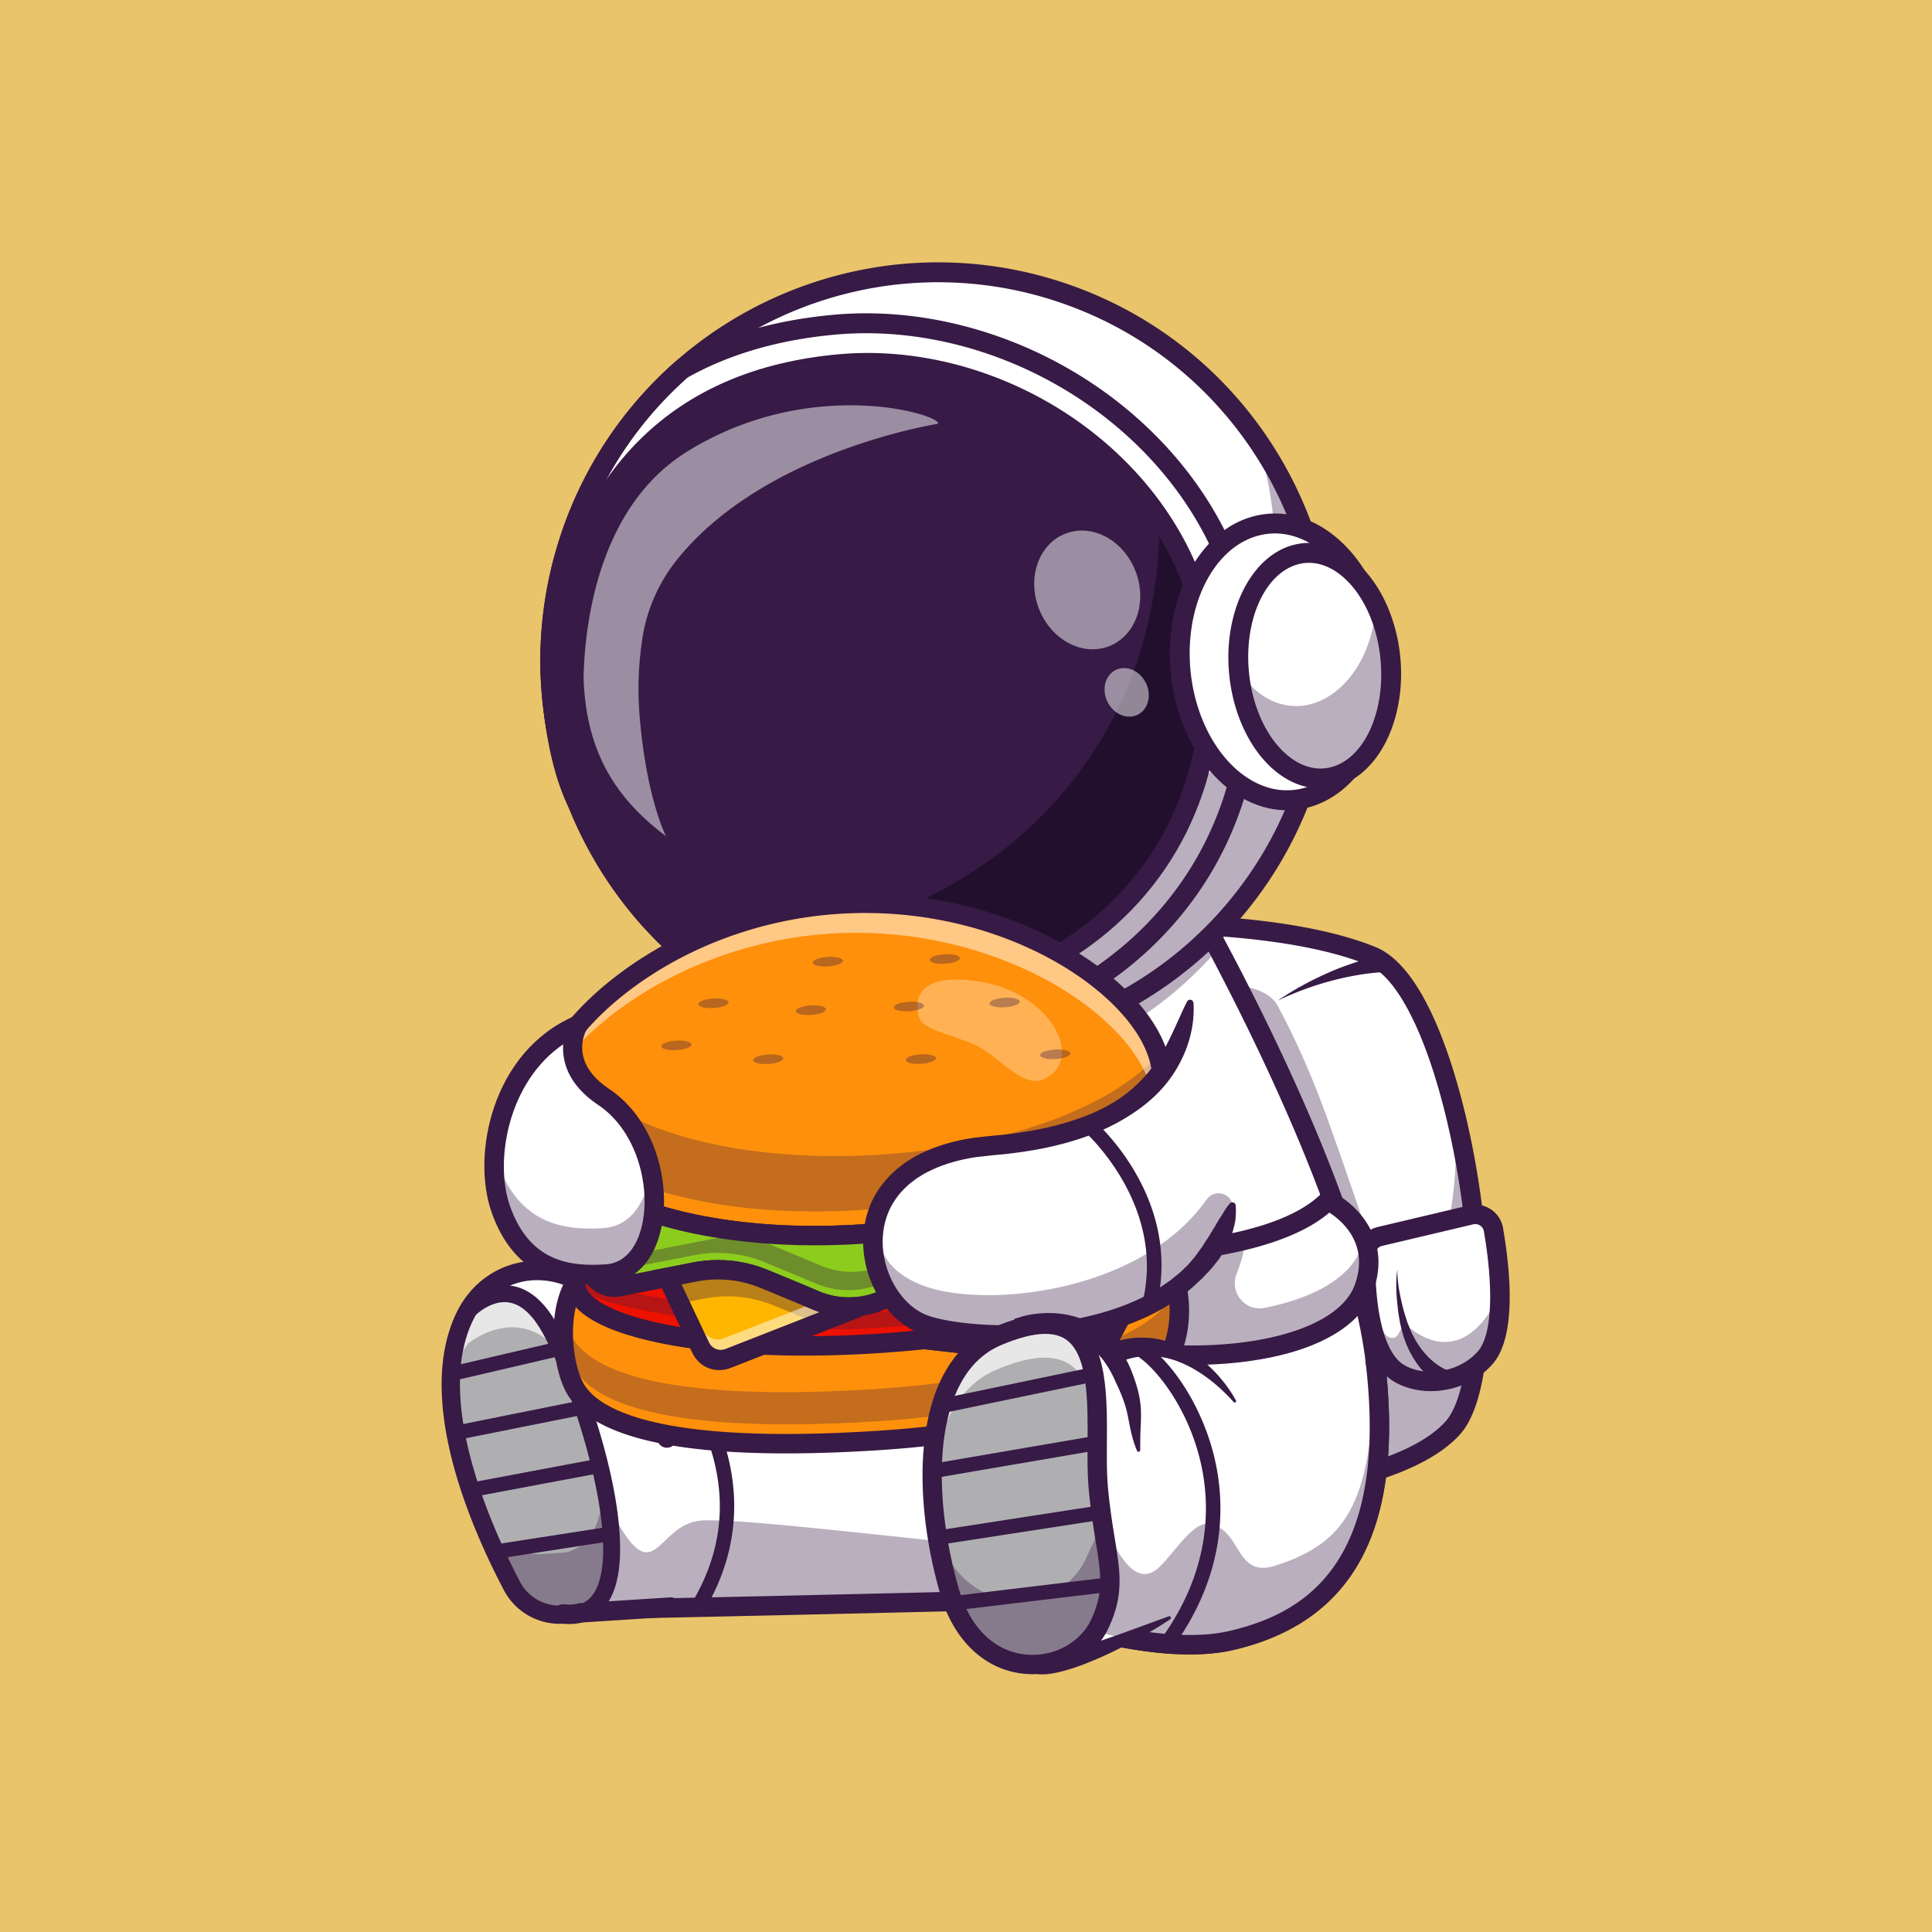<svg id="Layer_1" data-name="Layer 1" xmlns="http://www.w3.org/2000/svg" viewBox="0 0 4000 4000"><defs><style>.cls-1{fill:#e9c46a;}.cls-2{opacity:0.35;}.cls-3{fill:#982e20;}.cls-4{fill:#fff;}.cls-5{fill:#371a45;}.cls-6{fill:#afafb2;}.cls-7{opacity:0.7;}.cls-8{fill:#220f2d;}.cls-9{opacity:0.5;}.cls-10{fill:none;}.cls-11{fill:#ed1100;}.cls-12{opacity:0.3;}.cls-13{fill:#ff900b;}.cls-14{fill:#8ccc1d;}.cls-15{fill:#ffb600;}</style></defs><title>3600_9_08 [Convertido]</title><rect class="cls-1" width="4000" height="4000"/><g class="cls-2"><path d="M1307.56,2783.32a6.91,6.91,0,0,1-1,3.24A19.4,19.4,0,0,1,1307.56,2783.32Z"/></g><path class="cls-3" d="M2030.22,1716.05c1.57-.17,3.14-.35,4.66-.57-.91.57-1.82,1.1-2.73,1.67C2030.84,1716.37,2030.22,1716.05,2030.22,1716.05Z"/><path class="cls-4" d="M3007.93,2956.25c-25.9,28.8-64.5,51.92-108.86,70.41-155.51,64.86-382,73.25-382,73.25L2249,2059.63l-37.68-146.23c16.8,3.4,408.32-23.56,629,66C3024.39,2054,3133.91,2816.16,3007.93,2956.25Z"/><g class="cls-2"><path class="cls-5" d="M3007.93,2956.25c-25.9,28.8-64.5,51.92-108.86,70.41-2,.83-4,1.66-6,2.44-2.82,1.17-5.65,2.28-8.52,3.35q-4.86,1.92-9.85,3.72c-2.06.74-4.11,1.48-6.17,2.26q-12.81,4.47-26.07,8.63c-3.8,1.18-7.65,2.36-11.5,3.5-1.1.3-2.2.65-3.3,1-2.62.78-5.23,1.55-7.89,2.29l-2.71.73c-4.36,1.21-8.72,2.38-13.13,3.55-8.78,2.29-17.56,4.44-26.4,6.5-2.21.52-4.42,1-6.58,1.55-4.42,1-8.85,2-13.22,2.9l-6.59,1.4c-2.17.47-4.38.89-6.55,1.36-5.26,1.08-10.47,2.07-15.64,3.05-2.54.49-5,1-7.57,1.42q-14.34,2.67-28.28,4.9c-2.12.37-4.2.69-6.28,1l-3.06.48c-1.66.29-3.33.54-5,.78-3.66.56-7.26,1.12-10.83,1.63l-10.83,1.54q-15.15,2.08-29.28,3.79c-3.66.47-7.28.88-10.81,1.25s-7.23.84-10.71,1.2c-2.69.31-5.34.58-7.89.83-3.89.44-7.7.78-11.42,1.16l-4.59.43c-39.8,3.72-65.29,4.65-65.29,4.65L2249,2059.63c14.41-.46,27.89-.76,40.21-1,47.31-.89,77.79-.46,77.79-.46s234.21-59.39,279.06,25.38c72.12,136.17,102.68,231.75,175.33,441.89q11.1,32.1,21,63.88c15.9,51.1,81.51,66.72,117.52,27.13l.68-.76c42.74-47.54,58.36-166.72,53.15-306.39C3074.2,2559.37,3084.11,2871.53,3007.93,2956.25Z"/></g><g class="cls-2"><path class="cls-5" d="M2251.68,1913.19l37.49,145.45c-12.32.23-25.8.53-40.21,1l-37.68-146.23C2214.22,1914,2228.67,1913.64,2251.68,1913.19Z"/></g><path class="cls-5" d="M2517.1,3120a20.11,20.11,0,0,1-.72-40.2c3.65-.13,366.9-15,476.59-137,63.1-70.18,65.39-350.75,5-612.67-42.22-183.15-104-307.31-165.2-332.14-180.24-73.09-484.26-66.72-584.17-64.64-30.82.65-36.67.69-41.27-.24a20.1,20.1,0,0,1,7-39.58c3.64.25,18.1-.06,33.41-.38,102-2.13,412.2-8.62,600.12,67.58,101.92,41.34,162.33,243.53,189.28,360.37,57.07,247.53,67.33,557.81-14.29,648.59-121,134.62-489.39,149.72-505,150.3ZM2214.61,1893.58l.67.12Z"/><path class="cls-5" d="M2868.06,2012.72c-4,0-8.94.28-13.53.62s-9.42.79-14.15,1.29c-9.46,1.08-19,2.32-28.45,4-19,3.21-37.91,7.29-56.66,12.35s-37.41,10.83-55.69,17.78c-9.26,3.21-18.23,7.11-27.36,10.76s-17.92,8-26.95,12c8.29-5.28,16.47-10.83,24.93-15.93s16.93-10.27,25.69-14.88c17.29-9.75,35.27-18.28,53.49-26.45s37-15.16,56.17-21.46c9.57-3.19,19.28-6,29.1-8.64,4.93-1.29,9.86-2.55,14.89-3.67s9.87-2.18,15.69-3.11a17.81,17.81,0,1,1,5.59,35.17A21.67,21.67,0,0,1,2868.06,2012.72Z"/><path class="cls-4" d="M3045.72,2515.25,2856.85,2560a38,38,0,0,0-29.3,36.15c-1.36,63.44,3.1,210.12,70.62,248.07,56,31.5,136.15,14,177.15-33.58,45.86-53.26,28.64-195.08,16.7-264.75A38.05,38.05,0,0,0,3045.72,2515.25Z"/><g class="cls-2"><path class="cls-5" d="M2827.57,2596.13c-1.4,63.42,3.09,210.11,70.62,248,56,31.51,136.13,14,177.16-33.58,28.18-32.78,32.52-99,28.9-161.39-3.74,32-13.3,59.08-27.52,78.09-81.48,108.91-170.93,10-170.93,10s-8.22,28.78-17.93,31.88c-40.59,13-52.67-118.63-57.34-186.86A36.88,36.88,0,0,0,2827.57,2596.13Z"/></g><path class="cls-5" d="M2962.35,2880.17c-26.08,0-51.78-6-74-18.46-74.43-41.83-82.61-184.63-80.87-266a58.13,58.13,0,0,1,44.77-55.28l188.88-44.71a58.14,58.14,0,0,1,70.73,46.77c16.74,97.6,26.63,225.63-21.28,281.26C3059.17,2860.17,3010.12,2880.17,2962.35,2880.17Zm88-345.35-188.87,44.71a17.89,17.89,0,0,0-13.82,17c-2.61,121.38,20,207.41,60.36,230.11,46.37,26.07,116,12.7,152.07-29.17,28.55-33.16,33.08-125.95,12.12-248.23a18,18,0,0,0-21.86-14.43Z"/><path class="cls-5" d="M2991.93,2872.93c-1.37-.5-2.2-.88-3-1.25s-1.7-.76-2.42-1.15c-1.48-.78-3.05-1.52-4.44-2.35-2.83-1.62-5.59-3.29-8.18-5.1a134.25,134.25,0,0,1-14.76-11.48,160.91,160.91,0,0,1-24.34-27,203.53,203.53,0,0,1-30.49-63c-1.56-5.53-2.86-11.12-4.27-16.65s-2.11-11.21-3.2-16.77c-2.14-11.18-3.1-22.24-4.25-33.4s-1.67-22.32-1.74-33.5.28-22.4,2.57-33.3c-.82,11.06.46,22.09,1.86,33s3.61,21.72,6.07,32.43,5,21.52,8.46,31.77c1.74,5.13,3,10.4,5.12,15.36s3.91,10,6,14.92c8.66,19.52,20.2,37.46,34.37,52.18a131.56,131.56,0,0,0,22.93,19.46,101.24,101.24,0,0,0,12.57,7.31c2.13,1.1,4.26,2,6.38,2.87,1.06.46,2.07.74,3.1,1.13a13.59,13.59,0,0,0,1.41.43,2.72,2.72,0,0,0,.89.21,17.75,17.75,0,0,1-10.67,33.86Z"/><path class="cls-4" d="M2203.58,3309.86s-382.43,10.13-917,21.19l-18.75-292.64S1251.57,2746.5,1470.63,2651c280.76-122.43,545.59,183.32,545.59,183.32Z"/><path class="cls-5" d="M1267.71,3351.55l-20-311.85c-.18-3.29-4-77.43,20-164.51,32.19-117.17,99.59-201.08,194.93-242.65,121-52.78,258.13-36.54,396.5,47,102.85,62.07,169.53,138.41,172.32,141.63l2.25,2.6,199.14,505.46-28.7.76c-3.82.11-388.6,10.27-917.15,21.2Zm340-709.1a319.7,319.7,0,0,0-129,27c-203.43,88.71-191,365.13-190.81,367.91l17.51,273.24c436.6-9.08,771.76-17.54,869-20L1998.84,2845C1977.71,2821.84,1807.61,2642.45,1607.7,2642.45Z"/><path class="cls-4" d="M1388.84,3327.26l-223.32,14.31a110,110,0,0,1-104.38-58.5C998,3163,879.93,2897.67,963.6,2725.86c80.58-165.48,359.84-136.48,417.08,251"/><path class="cls-5" d="M1158.47,3361.9a130.2,130.2,0,0,1-115.13-69.48c-73.28-139.4-183.45-399.52-97.82-575.36,37.11-76.21,114.26-117.23,196.6-104.51,101.45,15.67,222.62,118.84,258.45,361.39a20.11,20.11,0,1,1-39.78,5.87c-32.63-220.92-137.53-314-224.81-327.52-65.53-10.11-124.64,21.44-154.31,82.37-80.78,165.89,41.11,432.24,97.27,539.05a90,90,0,0,0,85.3,47.8l223.31-14.31a20.1,20.1,0,1,1,2.57,40.12l-223.32,14.31Q1162.63,3361.9,1158.47,3361.9Z"/><g class="cls-2"><path class="cls-5" d="M2203.59,3309.85s-352.09,9.3-852.85,19.86l-185.2,11.86a109.86,109.86,0,0,1-104.38-58.52c-49.58-94.27-133-278-126.07-435.75,20.32,129,80.41,259,119.51,333.31A109.9,109.9,0,0,0,1159,3239.08l95.83-7.52,3.37-117.86c99.27,199.25,95.48,40.72,195.32,34.32s614.45,62.71,710.06,60.27Z"/></g><path class="cls-6" d="M1202.43,3339.21l-36.89,2.36a109.86,109.86,0,0,1-104.38-58.52C998,3162.93,879.93,2897.69,963.6,2725.84q3.66-7.53,7.9-14.52s85.26-88.15,157.76,24.17C1197,2840.42,1354.34,3297.57,1202.43,3339.21Z"/><g class="cls-7"><path class="cls-4" d="M1167.54,2810.91c-1.79-2.5-3.58-4.86-5.31-7C1074.79,2692.5,968.74,2782,968.74,2782a174.86,174.86,0,0,0-9.9,14.65A244.24,244.24,0,0,0,935,2849c1.72-43.83,10.34-85.72,28.59-123.14q3.66-7.53,7.9-14.52s85.26-88.15,157.76,24.17C1140.26,2752.49,1153.57,2778.69,1167.54,2810.91Z"/></g><path class="cls-5" d="M935.21,2859.3a15,15,0,0,1-3.4-29.61l223.87-52.28a15,15,0,0,1,6.82,29.22l-223.86,52.28A15,15,0,0,1,935.21,2859.3Z"/><path class="cls-5" d="M944.49,2981.47a15,15,0,0,1-2.93-29.71L1204,2899.21a15,15,0,0,1,5.89,29.41l-262.44,52.56A14.9,14.9,0,0,1,944.49,2981.47Z"/><path class="cls-5" d="M975.52,3099.73a15,15,0,0,1-2.76-29.75l266.61-50.11a15,15,0,1,1,5.54,29.48L978.3,3099.47A15.55,15.55,0,0,1,975.52,3099.73Z"/><path class="cls-5" d="M1026.5,3227.59a15,15,0,0,1-2.28-29.83l238.85-37.07a15,15,0,1,1,4.6,29.64l-238.85,37.07A14.14,14.14,0,0,1,1026.5,3227.59Z"/><g class="cls-2"><path class="cls-5" d="M1202.43,3339.21l-36.89,2.36a109.86,109.86,0,0,1-104.38-58.52c-16.33-31.14-36.37-71.94-55.66-118.4,24.51,35.33,71,55.76,120.39,52.59l44-2.82c61.88-14.85,81.49-77.72,77.26-158.22C1277,3190.6,1279.32,3318.12,1202.43,3339.21Z"/></g><path class="cls-5" d="M1158.48,3359.3a127.51,127.51,0,0,1-112.81-68.12c-73.06-139-182.91-398.21-97.8-573,2.66-5.47,5.58-10.84,8.67-15.93l1-1.68,1.36-1.41c1.7-1.75,42.14-43,94.85-37.78,34.34,3.37,64.69,25.12,90.19,64.63,55.51,86,180.85,426.25,126.65,568.09-12.63,33-34,53.9-63.55,62l-1.73.47-38.68,2.48Q1162.56,3359.3,1158.48,3359.3Zm44-20.09h0ZM985.34,2722.29c-2.12,3.6-4.14,7.36-6,11.19-81.29,167,41,434.25,97.31,541.43a92.47,92.47,0,0,0,87.77,49.2l35-2.24c17.6-5.38,30.21-18.57,38.5-40.27,46.17-120.8-65.2-446.54-123.35-536.61-19.37-30-40.9-46.41-64-48.76C1019,2693.06,991.52,2716.55,985.34,2722.29Z"/><path class="cls-5" d="M1178.18,3362.35a142.86,142.86,0,0,1-14.71-.78,20.1,20.1,0,1,1,4.14-40c11.08,1.14,21,.55,29.53-1.77a20.11,20.11,0,1,1,10.58,38.8A112.37,112.37,0,0,1,1178.18,3362.35Z"/><path class="cls-4" d="M2551.91,3395.9c-149.85,35.86-373.13-43.49-373.13-43.49l-26.52-264.29s-7.91-80.45,24.63-158.77l-600.33,44.4s96.14-464.33,132.14-767.11c.88-7.39,1.72-14.63,2.52-21.79,14.76-132,735.07-358.41,735.07-358.41s31,53.18,75.87,137.94c72.12,136.18,180,353.91,252.67,564,19.33,56,36.15,111.43,49.14,164.65,10.88,44.47,19.05,87.39,23.74,127.78C2894.92,3226.59,2731.44,3353,2551.91,3395.9Z"/><path class="cls-5" d="M2463,3425.33c-137.1,0-283.42-51.3-291-54l-12-4.27-27.77-276.95c-.25-2.54-5.82-62.18,13-130.22,25.44-92.2,83.39-155.17,167.57-182.11a20.11,20.11,0,1,1,12.26,38.3c-171.34,54.83-153.61,261.32-152.77,270.08l25.19,251.27c47.63,15.36,226.8,68.31,349.78,38.89,144-34.46,329.84-129.29,280.5-553.14-39.86-342.5-337.86-879.42-390.82-972.66-47.34,15.31-196.57,64.56-345.33,124.35-327.09,131.47-358.55,195.65-360.4,212.2-20.13,179.89-63.86,424.75-97,598.48L1603,2944.34a20.1,20.1,0,1,1-39.45-7.75l31.16-158.66c33-172.93,76.53-416.7,96.52-595.32,4.54-40.52,49.44-110,385.56-245.11,180.56-72.56,361.66-129.68,363.46-130.25l15.31-4.81,8.09,13.86c14.65,25.12,359.5,619.65,404,1002.25,39.82,342-61.94,537.29-311.09,596.89C2527.22,3422.47,2495.36,3425.33,2463,3425.33Z"/><path class="cls-4" d="M2421.18,3349.59s-204.21,104.69-270.25,96.12-29.61-698.43-29.61-698.43,144.17-44.92,203.32,107.12c24.55,63.11-.1,140.63,13.19,205.86"/><g class="cls-2"><path class="cls-5" d="M2522.16,1964.38a786.15,786.15,0,0,1-445.58,259.24q-22.08,4.27-44.42,7.33a776.55,776.55,0,0,1-229-3,781.7,781.7,0,0,1-94.51-21.32c.88-7.39,1.72-14.63,2.52-21.79,14.76-132,735.07-358.41,735.07-358.41S2477.3,1879.62,2522.16,1964.38Z"/></g><path class="cls-4" d="M1272,1808.21a798.09,798.09,0,0,0,300.09,270.73,808.79,808.79,0,0,0,78.65,35.56c13.17,5.17,26.64,10,40.29,14.55a802.9,802.9,0,0,0,124.25,30.31,798,798,0,0,0,234.62,3.09q22.92-3.16,45.53-7.53c275.77-53.84,515.16-251,609.37-536.84,138.87-421-89.93-874.9-510.9-1013.77a801.23,801.23,0,0,0-244.54-40.51c-9.47-.16-19,0-28.48.27q-38.11,1-75.63,5.58a807,807,0,0,0-324,113.7q-23.34,14.35-45.71,30.32a801.94,801.94,0,0,0-295.45,401.61C1100.19,1357.47,1142,1610.48,1272,1808.21Z"/><path class="cls-5" d="M1943,2171.73q-10.38,0-20.69-.27a799,799,0,0,1-107.44-10.06A808,808,0,0,1,1690.34,2131c-15-5-28.19-9.8-40.4-14.59a815.87,815.87,0,0,1-78.84-35.64,803,803,0,0,1-300.87-271.43c-136-206.83-169.53-460-92.11-694.73A804.11,804.11,0,0,1,1474.33,712c14.64-10.47,30.06-20.7,45.82-30.4a809.19,809.19,0,0,1,324.8-114c25-3.05,50.47-4.94,75.83-5.6,10-.33,19.59-.42,28.58-.26a802.93,802.93,0,0,1,245.15,40.61c421.43,139,651.21,595,512.22,1016.39-91,276.19-325.13,482.42-610.95,538.22-15.07,2.91-30.42,5.45-45.64,7.56A802.66,802.66,0,0,1,1943,2171.73Zm-2.4-1605.93c-6.35,0-13,.12-19.73.34-25.25.66-50.63,2.53-75.45,5.57a805.14,805.14,0,0,0-323.13,113.4c-15.68,9.65-31,19.83-45.59,30.24a800.28,800.28,0,0,0-294.69,400.58c-77,233.47-43.61,485.39,91.65,691.15a798.79,798.79,0,0,0,299.3,270,811.39,811.39,0,0,0,78.45,35.47c12.15,4.76,25.3,9.51,40.2,14.52a805,805,0,0,0,123.92,30.22,795.72,795.72,0,0,0,234,3.09c15.14-2.1,30.42-4.63,45.42-7.52,284.33-55.51,517.22-260.68,607.79-535.45,138.27-419.24-90.33-872.84-509.58-1011.15a799,799,0,0,0-243.9-40.41C1946.48,565.83,1943.59,565.8,1940.64,565.8Z"/><g class="cls-2"><path class="cls-5" d="M2704.75,1618.06c-94.18,285.87-333.6,483-609.38,536.84q-22.6,4.39-45.5,7.54A804.07,804.07,0,0,1,1691,2129.07c-13.63-4.63-27.09-9.4-40.28-14.54a818.73,818.73,0,0,1-78.65-35.6A797.74,797.74,0,0,1,1272,1808.19a807.19,807.19,0,0,1-94.83-199,801,801,0,0,0,368.38,291c13.14,5.17,26.6,9.94,40.28,14.54a800,800,0,0,0,358.85,33.39q22.95-3.18,45.54-7.56c275.78-53.8,515.15-250.95,609.38-536.84a798.84,798.84,0,0,0,2.85-494.06C2740.59,1109.59,2786.74,1369.55,2704.75,1618.06Z"/></g><path class="cls-5" d="M1943,2185.63q-10.56,0-21-.28a823.66,823.66,0,0,1-236-41.13c-15.27-5.13-28.7-10-41.12-14.85a828.42,828.42,0,0,1-80.16-36.24A816.89,816.89,0,0,1,1258.62,1817c-138.3-210.39-172.45-468-93.7-706.72a818.13,818.13,0,0,1,301.32-409.59c14.91-10.66,30.6-21.07,46.63-30.94a823.27,823.27,0,0,1,330.39-116c25.4-3.1,51.35-5,77.16-5.69,10.1-.34,19.95-.43,29.18-.27a816.6,816.6,0,0,1,249.25,41.31c428.72,141.43,662.47,605.25,521.08,1033.94-92.61,281-330.74,490.75-621.48,547.51-15.34,3-30.94,5.54-46.4,7.68A815.09,815.09,0,0,1,1943,2185.63ZM1940.64,579.7c-6.23,0-12.67.11-19.27.33-24.91.65-49.84,2.49-74.22,5.47a791.09,791.09,0,0,0-317.53,111.44c-15.42,9.49-30.49,19.49-44.8,29.72a786.29,786.29,0,0,0-289.56,393.62c-75.69,229.42-42.86,477,90,679.16a784.77,784.77,0,0,0,294.09,265.32,795.35,795.35,0,0,0,77.09,34.85c12,4.7,24.9,9.37,39.58,14.3a791.1,791.1,0,0,0,121.71,29.68,781.72,781.72,0,0,0,229.94,3c14.85-2.06,29.89-4.55,44.64-7.4,279.38-54.54,508.24-256.15,597.23-526.15,135.87-412-88.76-857.7-500.74-993.6a784.93,784.93,0,0,0-239.65-39.71C1946.39,579.73,1943.54,579.7,1940.64,579.7Z"/><path class="cls-5" d="M1943,2190.26q-10.6,0-21.18-.28a817.91,817.91,0,0,1-109.92-10.28,827,827,0,0,1-127.39-31.08c-15.38-5.16-28.87-10-41.37-14.94a833.51,833.51,0,0,1-80.59-36.43,821.45,821.45,0,0,1-307.83-277.72c-139.08-211.57-173.43-470.62-94.23-710.71a822.85,822.85,0,0,1,303-411.91c15-10.72,30.78-21.19,46.9-31.11A827.75,827.75,0,0,1,1842.7,549.2c25.54-3.13,51.64-5.05,77.6-5.73,10.15-.34,20.07-.42,29.38-.27a821.36,821.36,0,0,1,250.62,41.53c431.14,142.24,666.22,608.69,524,1039.8-93.13,282.55-332.61,493.53-625,550.61-15.44,3-31.11,5.57-46.65,7.72A819.77,819.77,0,0,1,1943,2190.26Zm-2.39-1605.93q-9.29,0-19.12.33c-24.79.65-49.57,2.48-73.81,5.44a786.49,786.49,0,0,0-315.66,110.79c-15.33,9.43-30.31,19.37-44.53,29.54a781.54,781.54,0,0,0-287.86,391.3c-75.24,228.08-42.61,474.16,89.52,675.17a780.24,780.24,0,0,0,292.35,263.75,793.34,793.34,0,0,0,76.64,34.65c11.91,4.67,24.77,9.31,39.38,14.22a785.41,785.41,0,0,0,121,29.49,776.35,776.35,0,0,0,228.59,3c14.75-2,29.71-4.52,44.39-7.35,277.72-54.22,505.23-254.64,593.7-523C2820.26,1202.09,2597,759,2187.4,623.87a780.37,780.37,0,0,0-238.23-39.46C1946.37,584.36,1943.52,584.33,1940.64,584.33Z"/><path class="cls-5" d="M1406.07,1964.2c496.52,287.44,1114-.42,1099.42-568.47-9.94-386.47-396-675.13-766.58-641.82-269.71,24.25-522.41,165.9-599.22,594.78,0,0-4.68,195.11,58.7,319.34s146,234.34,146,234.34Z"/><path class="cls-8" d="M2505.47,1395.73c14.61,568-602.9,855.89-1099.41,568.49l-12.49-12.55c523.44,48,1010.87-304.53,1006.79-879.14C2463.54,1166.52,2502.38,1276.47,2505.47,1395.73Z"/><path class="cls-5" d="M1816.39,2180h-2.8l-1.61-.26a826.56,826.56,0,0,1-127.45-31.08c-15.37-5.16-28.86-10-41.36-14.94a833.51,833.51,0,0,1-80.59-36.43,821.45,821.45,0,0,1-307.83-277.72c-139.08-211.57-173.43-470.62-94.23-710.71A821.6,821.6,0,0,1,1397.3,749.61l1.6-1.41,1.86-1.06c92.29-52.24,201.87-84.37,325.7-95.5,220.54-19.81,455.76,60.55,629.14,215,159.33,141.94,249.86,328.89,254.94,526.42,5.49,214.68-66.26,404.64-207.49,549.35C2255.66,2093.41,2041.88,2180,1816.39,2180ZM1422.93,782a780.29,780.29,0,0,0-223.27,339.77c-75.24,228.08-42.61,474.16,89.52,675.17a780.24,780.24,0,0,0,292.35,263.75,793.34,793.34,0,0,0,76.64,34.65c11.91,4.67,24.77,9.31,39.38,14.22a785.57,785.57,0,0,0,119.35,29.23c214.28-.12,417.08-82.13,556.65-225.13,133.29-136.56,201-316.2,195.78-519.5-4.77-186-90.41-362.43-241.14-496.71-165-147-388.62-223.55-598-204.72C1613,703.21,1509.69,733.25,1422.93,782Z"/><path class="cls-5" d="M1818.48,2097.63c-143.36,0-289.75-38.61-422.73-115.6l-2.35-1.36-65.51-65.94c-3.41-4.55-84.4-113-147.85-237.34-65-127.4-61.15-321-61-329.19l.32-3.14c67.17-375.07,275-580.87,617.65-611.67,196.88-17.7,406.74,54,561.45,191.83,142.22,126.7,223,293.6,227.58,470,6.54,254.66-111.54,473.07-324,599.22C2086.14,2063.3,1953.65,2097.63,1818.48,2097.63Zm-399.75-149.91c245,140.78,536.88,145.16,762.36,11.26,199.22-118.3,309.95-323.41,303.8-562.72C2480.65,1231.39,2404.72,1075,2271.1,956c-146.37-130.38-344.69-198.24-530.34-181.55-321.4,28.89-516.7,222.76-580.49,576.26-.23,18.23-.88,195.54,56.48,308C1275.16,1773.15,1351.2,1877,1360,1888.87Z"/><ellipse class="cls-4" cx="2651.99" cy="1370.35" rx="208.59" ry="287.07" transform="translate(-116.82 254.72) rotate(-5.38)"/><path class="cls-5" d="M2664.12,1677.5c-38.22,0-76.06-12.66-111-37.39-66.2-46.84-112.38-129.46-126.71-226.67-24.62-167.13,56-322.79,179.83-347,49.42-9.65,99.44,2.14,144.64,34.12,66.19,46.84,112.38,129.45,126.7,226.67,24.63,167.13-56,322.78-179.83,347A175.61,175.61,0,0,1,2664.12,1677.5Zm-24.53-573.06a132.8,132.8,0,0,0-25.46,2.47c-102.5,20-168.42,154.84-147,300.53,12.5,84.85,53.52,159.26,109.73,199,35.78,25.31,74.82,34.75,112.93,27.31,102.5-20,168.43-154.84,147-300.52-12.5-84.85-53.53-159.26-109.74-199C2699.23,1114.53,2669.4,1104.44,2639.59,1104.44Z"/><ellipse class="cls-4" cx="2721.99" cy="1384.22" rx="169.97" ry="227.84" transform="translate(-77.68 164.74) rotate(-3.42)"/><path class="cls-5" d="M2728.31,1614.16a134.52,134.52,0,0,1-44.68-7.81c-92.48-32.41-150.68-158.32-129.75-280.67,11.72-68.51,46-124,94-152.28,35.33-20.81,74.23-24.71,112.49-11.31,92.48,32.42,150.68,158.33,129.75,280.67l-2.13-.36,2.13.36c-11.73,68.52-46,124-94,152.29C2774.53,1607.76,2751.6,1614.16,2728.31,1614.16ZM2715.7,1158.6c-22.55,0-44.74,6.2-65.65,18.51-46.91,27.62-80.42,82-91.92,149.3-20.6,120.37,36.34,244.13,126.92,275.88,37,13,74.67,9.18,108.88-11,46.92-27.63,80.42-82,91.93-149.3,20.59-120.37-36.35-244.13-126.93-275.88A130.18,130.18,0,0,0,2715.7,1158.6Z"/><g class="cls-2"><path class="cls-5" d="M2577.22,1503.11c-16.51-39.88-22.15-84.44-18.27-127.63,45.32,87.77,135,113.09,207.37,55.35,46.81-37.29,75.62-100.74,81.59-167.57,2.9,5.51,5.57,11.37,8.08,17.41,42,101.58,13.66,233.72-63.33,295.14S2619.22,1604.63,2577.22,1503.11Z"/></g><path class="cls-5" d="M2733.67,1632.41c-28.26,0-56.38-9.42-82.52-27.84-53.46-37.67-92.44-109.41-104.27-191.92-19.82-138.2,42-266.51,137.83-286,36.7-7.47,74.1,1.26,108.14,25.25,53.47,37.66,92.45,109.4,104.28,191.91,19.82,138.2-42,266.51-137.83,286A128,128,0,0,1,2733.67,1632.41Zm-23.59-467.12a86.23,86.23,0,0,0-17.15,1.72c-74.82,15.24-122,122.81-105.26,239.79,10.25,71.49,42.86,132.83,87.22,164.08,24.53,17.29,50.88,23.7,76.18,18.55,74.82-15.24,122-122.8,105.27-239.79-10.26-71.49-42.86-132.82-87.22-164.08C2750.09,1172.15,2730,1165.29,2710.08,1165.29Z"/><g class="cls-9"><path class="cls-4" d="M1941.92,877.46s-360.4,55.71-541,282.31l-.56.72a343.42,343.42,0,0,0-71,165.25c-11.42,79.84-7.6,136.53-2.31,186.32,16.15,151.39,52,219.3,52,219.3-94.64-70.8-152.85-156.43-167.56-282.4-1.42-12.42-2.42-25.28-3-38.51-.15-3-.23-6.07-.27-9.13-.07,0,0-.09,0-.18a852.51,852.51,0,0,1,8.62-101.81c17.38-119.5,67.23-278.27,205.61-364.24C1681.22,774.33,1952.7,860.32,1941.92,877.46Z"/></g><g class="cls-9"><ellipse class="cls-4" cx="2250.99" cy="1221.48" rx="107.3" ry="125.04" transform="translate(-288.62 890.84) rotate(-21.07)"/></g><g class="cls-9"><ellipse class="cls-4" cx="2332.66" cy="1433.47" rx="44.31" ry="51.63" transform="translate(-391.89 1163.37) rotate(-25.91)"/></g><path class="cls-10" d="M1926.29,1509.08"/><g class="cls-2"><path class="cls-5" d="M2178.78,3352.41s67.25,23.9,152.67,39.5c-63.47,28-143.59,58.58-180.52,53.8-23.64-3.07-34.15-93.44-37.87-208.26,6,54.79,15.68,90.79,30.47,92.69,8.76,1.12,20,.27,32.8-2Z"/></g><g class="cls-2"><path class="cls-5" d="M2385.52,3248c1.95-1,3.85-1.88,5.62-2.74C2391.14,3245.28,2387.69,3248.26,2385.52,3248Z"/></g><path class="cls-4" d="M2823.68,2667.15c-37.27,101.86-218.18,149.38-421.5,136.42a1086.36,1086.36,0,0,1-130.61-16.35L2269.64,2599s165.18,4,309.39-31.75c67.95-16.79,131.3-42.44,170.5-81.44C2749.53,2485.79,2868.89,2543.74,2823.68,2667.15Z"/><g class="cls-2"><path class="cls-5" d="M2823.68,2667.15c-37.27,101.86-218.18,149.38-421.5,136.42-27.85-1.75-56.13-4.7-84.53-8.76-9.87-1.42-19.79-2.93-29.67-4.65-5.49-.93-10.92-1.91-16.41-2.94l-.85-82.69L2269.64,2599s165.18,4,309.39-31.75a306.47,306.47,0,0,1-18.7,70c-15.33,38.19,17.32,78.68,57.67,70.61,101.75-20.34,177.64-62.19,200.33-124.21a166.77,166.77,0,0,0,5.88-19.25C2835.46,2591.43,2838.93,2625.54,2823.68,2667.15Z"/></g><path class="cls-5" d="M2466.93,2825.88A1091.6,1091.6,0,0,1,2267.87,2807a20.11,20.11,0,0,1-16.41-19.56l-1.95-188.27a20.1,20.1,0,0,1,20.59-20.31c3.5.09,350.41,7,465.26-107.32a20.13,20.13,0,0,1,23-3.83c46.93,22.8,124.93,95.26,84.26,206.37-23.82,65.06-99.73,113.61-213.75,136.7C2579.1,2820.85,2524.31,2825.88,2466.93,2825.88Zm-175.44-55.5c246.9,42.3,475.22-6,513.33-110.12,31-84.58-26.61-133-52.51-149.71-117.79,100.43-385.1,108.51-462.38,108.68Z"/><path class="cls-5" d="M1444.43,3342.8a15.09,15.09,0,0,1-12.89-22.89c62.81-103.87,75.35-214.27,37.27-328.13-28.69-85.79-76.93-141.54-77.41-142.09a15.08,15.08,0,0,1,22.67-19.89c2.11,2.41,52.21,60.09,83,151.29,28.53,84.58,44.79,214.72-39.68,354.43A15.08,15.08,0,0,1,1444.43,3342.8Z"/><path class="cls-11" d="M1186.24,2647.62c3,21.42,11.82,42.31,32,55.6,56.81,37.48,376.35,81.64,560.84,73s559.45-51.67,614.37-142.84,3.67-185-11.75-183.23-53.84,43.71-66.46,95.19-21.4,93.3-101,82.77-242.73-37.15-329,24.79-232.69,49.74-284.51,10.68-126.43-56-191.3-24.39c-47.19,23-160,32-203-6.46C1190.29,2618.33,1180.79,2608.61,1186.24,2647.62Z"/><g class="cls-12"><path class="cls-5" d="M1218.21,2678.2c56.79,37.5,376.37,81.69,560.85,73s559.42-51.68,614.33-142.85a174.5,174.5,0,0,0,16.56-36.16,11.53,11.53,0,0,1,1.92,2.2c-4.72-6.88-16.3-8.33-21.73.77l-.43.72c-54.91,91.17-429.84,134.21-614.33,142.85s-504.06-35.53-560.85-73a67.32,67.32,0,0,1-6.81-5.13,12.34,12.34,0,0,0-17.07.74C1195.54,2655.8,1204.07,2668.89,1218.21,2678.2Z"/></g><path class="cls-13" d="M2404.9,2222.59a144.79,144.79,0,0,1-8,57.11c-48.29,140.09-303.12,255.36-616.68,275.46-288.12,18.46-537.33-49.12-626.92-163.23-20.93-26.62-33.15-55.75-35.14-86.88-10.56-164.74,262.94-410.34,618.27-433.11S2394.34,2057.84,2404.9,2222.59Z"/><g class="cls-12"><path class="cls-4" d="M2025.36,2031.72c-104.67-15.93-137.65,20.48-122.45,74.74,7.24,25.84,69,35.73,116.12,57.09,49.64,22.5,97.33,91.11,142.42,70.59C2246,2195.68,2179.53,2055.19,2025.36,2031.72Z"/></g><g class="cls-12"><path class="cls-5" d="M2405,2175.21a144.76,144.76,0,0,1-8.14,54.51c-48.29,140.09-303.11,255.34-616.71,275.44-288.11,18.46-537.32-49.12-626.88-163.2-21-26.67-33.19-55.8-35.19-86.9-2.65-41.33,12.61-87.79,42.55-134.53a149.37,149.37,0,0,0-.08,19.95c2,31.1,14.24,60.23,35.14,86.89,89.6,114.08,338.81,181.67,626.93,163.2C2090,2373.44,2314.67,2287.12,2405,2175.21Z"/></g><g class="cls-9"><path class="cls-4" d="M2404.88,2222.6a145,145,0,0,1-8,57.11,160.43,160.43,0,0,1-8.87,20.9,127.24,127.24,0,0,0,0-16.91C2377.43,2119,2074.79,1910.25,1719.45,1933c-295.9,19-535,192.44-600.58,345.07,18.07-163.28,281.13-384.61,617.55-406.17C2091.75,1849.15,2394.32,2057.87,2404.88,2222.6Z"/></g><path class="cls-5" d="M1687.83,2578.24c-251.2,0-465.86-66.24-550.39-173.89-23.92-30.43-37.17-63.41-39.39-98-5.75-89.69,61.47-197,179.82-287.08,127.75-97.24,290.14-156.68,457.24-167.39s335.74,27.52,474.86,107.65c128.87,74.23,209.24,172.09,215,261.78h0a165,165,0,0,1-9.1,65c-51.53,149.47-312.4,268.3-634.4,288.93C1749.83,2577.25,1718.54,2578.24,1687.83,2578.24Zm103.6-688q-26.57,0-53.75,1.72c-159.29,10.21-313.94,66.76-435.46,159.25-106,80.67-168.85,177.43-164,252.52,1.69,26.33,12.08,51.81,30.89,75.74,87,110.86,332.14,173.36,609.82,155.59,301.4-19.32,553.3-129.48,599-261.95a125.21,125.21,0,0,0,7-49.28C2375.94,2085.07,2121.36,1890.28,1791.43,1890.28Z"/><path class="cls-14" d="M2457.6,2417.64l-123.36,71.09c-13.94,8.09-22.87,21.83-23.85,36.95l-3.59,55.22c-1.7,25.85-25.91,45.62-53.78,43.91l-232.61-14.2c-49.2-3-97.83,12.19-135.22,42.28l-19.06,15.27a172.5,172.5,0,0,1-81.53,35.67h-.07A175.74,175.74,0,0,1,1688,2692c-35-15-74.54-31.32-107.32-44.68A252.54,252.54,0,0,0,1437,2633.75c-17.13,3.39-36,7.08-55,10.79-35.32,6.9-71.57,14-99.72,19.43-28.75,5.54-56.21-12.8-59.48-39.68l-5-40.68c-2.21-17.81-15.34-32.76-33.71-38.38l-79.18-24.09c-37.16-11.34-46.08-56.14-15.79-79.52l64.17-49.69c89.59,114.11,338.8,181.69,626.92,163.23,313.56-20.1,568.39-135.37,616.68-275.46l70.37,65.87C2489.75,2366.64,2485,2401.77,2457.6,2417.64Z"/><g class="cls-2"><path class="cls-5" d="M1074.63,2459.94c5.12,11.74,15.36,21.67,30.22,26.19l79.21,24.13c18.35,5.6,31.53,20.53,33.74,38.32l5,40.69c3.26,26.92,30.69,45.23,59.47,39.69,28.11-5.42,64.38-12.51,99.72-19.41,19-3.7,37.85-7.4,55-10.78a252.91,252.91,0,0,1,143.72,13.55c32.74,13.34,72.26,29.74,107.32,44.68a175.33,175.33,0,0,0,96.55,11.8h.07a172.55,172.55,0,0,0,81.49-35.64l19.09-15.25c37.35-30.12,86-45.32,135.18-42.3L2253,2589.84c27.84,1.71,52.07-18.11,53.78-43.93l3.58-55.21c1-15.16,9.89-28.89,23.87-37l123.33-71.07a48,48,0,0,0,20.17-22.29,43,43,0,0,1,3.65,15.38,43.89,43.89,0,0,0-14.21-30.2l-41.92-39.27h0l4.53,4.24c-.28.67-.55,1.33-.86,2a.14.14,0,0,1,0-.06c9.22,18.9,2.46,42.43-18,54.3l-114.08,65.72c-12.88,7.47-21.12,20.22-22,34.17l-3.31,51c-1.55,23.93-23.94,42.22-49.69,40.58l-215.05-13.08c-45.5-2.85-90.44,11.24-125,39l-17.62,14.16a159,159,0,0,1-75.35,33h-.07a162.55,162.55,0,0,1-89.24-10.93c-32.37-13.84-68.92-29-99.18-41.31a233.9,233.9,0,0,0-132.92-12.56c-15.77,3.16-33.21,6.56-50.85,10-32.62,6.39-66.16,13-92.16,18-26.59,5.13-52-11.84-55-36.69l-4.62-37.63c-2.07-16.45-14.16-30.24-31.14-35.46l-73.19-22.29c-25.34-7.71-36.43-32.17-29.33-53.24l-42,32.43c-14,10.84-19.51,26.24-17.82,40.8A43.59,43.59,0,0,1,1074.63,2459.94Z"/></g><path class="cls-5" d="M1756.62,2726.14a194.22,194.22,0,0,1-76.56-15.65c-42-17.95-85.07-35.61-107-44.54a230.9,230.9,0,0,0-132.22-12.47c-17.15,3.38-36,7.08-55.09,10.79l-12.84,2.51c-31.14,6.09-62.16,12.15-86.91,16.93a72.92,72.92,0,0,1-56.62-12.35,64.48,64.48,0,0,1-26.62-44.64l-5-40.68c-1.23-9.82-8.93-18.31-19.64-21.58L1099,2540.37c-24.71-7.54-42.81-27.28-47.23-51.53-4.4-24.05,5-47.65,25-63.13l79.93-61.9,12.34,15.71c87,110.85,332.07,173.36,609.81,155.58,301.4-19.32,553.3-129.48,599-261.95l10.11-29.32,93,87.06c15.17,14.2,22.55,33.91,20.25,54.09-2.38,20.85-14.61,39.09-33.55,50.06l0,0-123.36,71.09c-8.1,4.7-13.29,12.5-13.83,20.83l-3.59,55.22c-2.42,37-36.1,65.06-75.07,62.68l-232.61-14.2c-43.87-2.72-88.12,11.1-121.39,37.87l-19.08,15.29a192.64,192.64,0,0,1-91,39.86l-.83.12A198.55,198.55,0,0,1,1756.62,2726.14Zm-270.21-117.35a269.61,269.61,0,0,1,101.84,19.92c22,9,65.3,26.73,107.63,44.81A155.2,155.2,0,0,0,1781.4,2684l.86-.13a152.4,152.4,0,0,0,71.29-31.37l19.06-15.28c41.55-33.44,94.42-50,149-46.66l232.61,14.2c16.6,1.11,31.52-10.5,32.49-25.16l3.59-55.2c1.41-21.74,14.05-41.57,33.82-53l123.37-71.1c7.82-4.52,12.83-11.75,13.75-19.82.86-7.51-1.9-14.68-7.78-20.17l-49.63-46.47c-72.22,136.39-320.43,242.09-622.4,261.44-278,17.83-527-44.36-631-155.7l-49.07,38c-8.06,6.22-11.72,15-10.06,24.1,1.74,9.53,9,17.11,19.4,20.28l79.17,24.1c25.87,7.9,44.63,29.54,47.81,55.12l5,40.74a24.76,24.76,0,0,0,10.39,17,32.61,32.61,0,0,0,25.33,5.36c24.72-4.77,55.7-10.83,86.81-16.91l12.85-2.51c19-3.71,37.89-7.4,55-10.78A275.26,275.26,0,0,1,1486.41,2608.79Zm971.19-191.15h0Z"/><path class="cls-5" d="M2414.64,2622.62a20.07,20.07,0,0,1-20-18.58l-.32-4.26,1.39-4a21,21,0,0,0,1-4.22c2-15.24,3.18-89.58-16.13-130.81a20.11,20.11,0,1,1,36.42-17.05c25.39,54.21,21.36,139.73,19.56,153.21a60.78,60.78,0,0,1-2.71,11.58,20.12,20.12,0,0,1-17.69,14C2415.64,2622.61,2415.14,2622.62,2414.64,2622.62Z"/><path class="cls-13" d="M2427.71,2792.48c-30.31,77.63-267.58,168-609.53,189.9s-575.9-11.08-628.85-110.53c-23.54-44.27-37.39-152.34,1.34-215a122.84,122.84,0,0,0,4,15.81c15.19,45.13,107.55,81.83,248.16,100.51l25.74,54.48,109.64-42.92c72.26,3.17,152.07,2.42,237-3q50.8-3.26,98.81-8.35h.07l360.59,40.41,80.57-152.5c32.33-18.95,53-38.82,59.49-58.67C2455.85,2681.92,2441.4,2757.52,2427.71,2792.48Z"/><g class="cls-12"><path class="cls-5" d="M1189.35,2831.84c53,99.45,286.81,132.46,628.84,110.54s579.18-112.23,609.51-189.9c5.49-14.07,11.09-34.72,13.18-59.51.43,5.2.68,10.3.78,15.29a236.23,236.23,0,0,0-9.86-63.46,201.86,201.86,0,0,1-10.92,41.18c-12.05,30.91-56.93,63.86-128.26,93.67l-6.17,11.67a37.2,37.2,0,0,1-37,19.57l-33.25-3.71c-104.11,32.51-242.69,58.31-404.82,68.7-342,21.92-575.87-11.09-628.84-110.54-5.41-10.12-10.3-23.64-14.12-39.17-.57,4.58-1,9.21-1.28,13.85C1169.58,2777.08,1178.4,2811.33,1189.35,2831.84Z"/></g><path class="cls-5" d="M1627.28,3009.12c-257.44,0-410.43-42.81-455.7-127.82-27.67-52-40.29-166.63,2-235.07l27.21-44.06,9.65,50.88a100.29,100.29,0,0,0,3.27,13.12c9.14,27.17,75.32,66.24,231.76,87l10.85,1.44,14.29,30.23a20.39,20.39,0,0,0,25.78,10.25l78.44-30.71,4.25.19c74.1,3.24,153.09,2.23,234.79-3,33.44-2.14,66.4-4.93,98-8.28l2.48-.2,2,.21,328.53,36.82a27.13,27.13,0,0,0,27.12-14.35l68.17-129,4.94-2.9c37.62-22,47.83-39.29,50.56-47.6l14.93-45.39,22,42.41c39.83,76.76,33.31,157,13.92,206.52-37.73,96.55-301.4,181.77-627,202.63Q1715.29,3009.12,1627.28,3009.12Zm-435.06-302.85c-13.13,54.37-2.61,123.28,14.86,156.14,22.68,42.59,108.83,106.47,420.65,106.47,55.59,0,118.3-2,189.16-6.56,365.88-23.45,569.61-119.57,592.1-177.15v0c4.85-12.37,24.8-70.75,1.66-140.62q-15.62,15.93-40.32,31l-62.88,119a67.07,67.07,0,0,1-67.15,35.53l-326.37-36.58c-31.47,3.31-64.26,6.07-97.52,8.2-81.55,5.23-160.54,6.31-234.85,3.22L1511,2832.56a60.71,60.71,0,0,1-76.8-30.51l-5-10.49C1352.57,2780.63,1238,2756.42,1192.22,2706.27Z"/><path class="cls-15" d="M1773,2705.27a1.47,1.47,0,0,1,.65,2.83l-195.46,76.58-79,30.91a35.3,35.3,0,0,1-44.77-17.78l-11.66-24.69-60.87-128.58c19-3.71,37.9-7.4,55-10.79a252.54,252.54,0,0,1,143.71,13.58c32.78,13.36,72.28,29.72,107.32,44.68A175.25,175.25,0,0,0,1773,2705.27Z"/><g class="cls-2"><path class="cls-5" d="M1457,2688.75a252.54,252.54,0,0,1,143.71,13.58c27.84,11.34,60.49,24.84,91.17,37.82l81.8-32.05a1.47,1.47,0,0,0-.65-2.83,175.25,175.25,0,0,1-85-13.26c-35-15-74.54-31.32-107.32-44.68A252.54,252.54,0,0,0,1437,2633.75c-17.13,3.39-36,7.08-55,10.79l25.52,53.92C1424.61,2695.12,1441.5,2691.81,1457,2688.75Z"/></g><g class="cls-9"><path class="cls-4" d="M1773,2705.27a175.4,175.4,0,0,1-79.06-10.94l-115.75,45.35-79,30.91a35.3,35.3,0,0,1-44.77-17.78l-11.66-24.69-41.37-87.39-19.5,3.81,60.87,128.58,11.66,24.69a35.3,35.3,0,0,0,44.77,17.78l79-30.91,195.46-76.58A1.47,1.47,0,0,0,1773,2705.27Z"/></g><path class="cls-15" d="M2355.17,2661.22l-67.4,127.58a41.33,41.33,0,0,1-41.17,21.78L1914,2773.31C2112.65,2752.45,2272.38,2709.81,2355.17,2661.22Z"/><path class="cls-5" d="M1492.39,2835a67.23,67.23,0,0,1-60.74-38.35l-79-166.85,25.4-4.95c19-3.7,37.88-7.39,55-10.77a271.12,271.12,0,0,1,155.19,14.68c22,9,65.3,26.73,107.63,44.81a155.32,155.32,0,0,0,75.27,11.73h0a21.57,21.57,0,0,1,9.81,41.58l-264.32,103.53A66.37,66.37,0,0,1,1492.39,2835Zm-81.22-175.64L1468,2779.42a26.88,26.88,0,0,0,34,13.5l194.62-76.23q-8.41-2.71-16.55-6.2c-42-17.95-85.07-35.61-107-44.54a230.9,230.9,0,0,0-132.22-12.47C1431.4,2655.34,1421.42,2657.31,1411.17,2659.31Zm361.82,46h0Z"/><path class="cls-5" d="M2254.6,2831.35a56.52,56.52,0,0,1-6.34-.35l-520.57-58.34,184.22-19.35c188.09-19.75,350-60.66,433.09-109.43l61-35.8-102.27,193.59A55.33,55.33,0,0,1,2254.6,2831.35ZM2073.81,2771,2252.74,2791a15.41,15.41,0,0,0,15.42-8.16l40.4-76.47C2247.17,2732,2166.8,2754.08,2073.81,2771Z"/><g class="cls-2"><ellipse class="cls-5" cx="1400.23" cy="2164.42" rx="31.3" ry="9.88" transform="translate(-135.56 93.98) rotate(-3.67)"/></g><g class="cls-2"><path class="cls-5" d="M1508.43,2075.13c.35,5.45-13.35,10.76-30.6,11.86s-31.52-2.41-31.87-7.85,13.35-10.76,30.6-11.86S1508.08,2069.69,1508.43,2075.13Z"/></g><g class="cls-2"><ellipse class="cls-5" cx="1590.38" cy="2193.13" rx="31.3" ry="9.88" transform="translate(-137.01 106.2) rotate(-3.67)"/></g><g class="cls-2"><ellipse class="cls-5" cx="1713.9" cy="1991.16" rx="31.3" ry="9.88" transform="translate(-123.84 113.69) rotate(-3.67)"/></g><g class="cls-2"><path class="cls-5" d="M1710,2089.49c.35,5.45-13.35,10.76-30.6,11.86s-31.52-2.41-31.87-7.85,13.35-10.76,30.6-11.86S1709.66,2084.05,1710,2089.49Z"/></g><g class="cls-2"><path class="cls-5" d="M1937.84,2190.66c.34,5.45-13.36,10.76-30.61,11.86s-31.51-2.41-31.86-7.86,13.35-10.75,30.6-11.86S1937.49,2185.22,1937.84,2190.66Z"/></g><g class="cls-2"><path class="cls-5" d="M1913,2081.87c.34,5.45-13.36,10.76-30.61,11.86s-31.51-2.41-31.86-7.85,13.35-10.76,30.6-11.86S1912.65,2076.43,1913,2081.87Z"/></g><g class="cls-2"><path class="cls-5" d="M1987.29,1983.54c.35,5.44-13.36,10.75-30.61,11.86s-31.51-2.42-31.86-7.86,13.35-10.75,30.6-11.86S1986.94,1978.09,1987.29,1983.54Z"/></g><g class="cls-2"><ellipse class="cls-5" cx="2079.9" cy="2075.69" rx="31.3" ry="9.88" transform="translate(-128.49 137.27) rotate(-3.67)"/></g><g class="cls-2"><ellipse class="cls-5" cx="2188.84" cy="2169.73" rx="31.3" ry="9.88" transform="matrix(1, -0.06, 0.06, 1, -134.29, 144.43)"/></g><path class="cls-4" d="M1196.66,2122.39s-47.16,81.67,53,148.57c140.21,93.62,137.66,358.1,5.73,366.78-82.32,5.42-173.88-8.77-218.32-133.55C999.15,2397.68,1034,2193,1196.66,2122.39Z"/><g class="cls-2"><path class="cls-5" d="M1255.41,2637.74c-82.31,5.43-173.87-8.75-218.33-133.53-11.55-32.45-16.33-74.05-12.82-118.19a215.32,215.32,0,0,0,6.72,23.09c44.46,124.78,136,139,218.33,133.53,57.33-3.77,90.21-55.79,97.6-121.14C1370.7,2523.93,1339,2632.23,1255.41,2637.74Z"/></g><path class="cls-5" d="M1227.83,2658.81c-74.37,0-165-22.32-209.68-147.87-42.88-120.41,1.24-333.49,170.5-407l55.89-24.27-30.42,52.68c-3.88,7-34.27,67.79,46.72,121.88,98.66,65.87,131.18,204,105.62,299.49-16.76,62.65-56.76,100.59-109.73,104.07C1247.49,2658.41,1237.8,2658.81,1227.83,2658.81Zm-61.9-496.65c-113.84,77.35-143.14,242-109.9,335.29,40.87,114.75,123.06,125.15,198.06,120.23,47.5-3.13,66.46-47.92,73.53-74.35,21.42-80-6.56-200.53-89.11-255.65C1175.76,2245.78,1163.82,2197.45,1165.93,2162.16Z"/><path class="cls-4" d="M2464.5,2075c-23.19,112-79.1,269.88-413.13,297s-270,327.52-133.25,372c115.25,37.46,554.53,53.84,633.87-249.88"/><g class="cls-2"><path class="cls-5" d="M2552,2494.16c-79.36,303.7-518.64,287.33-633.86,249.89-75-24.4-128.13-125.71-105.7-216.7,4.82,70.62,32.83,107.49,94.32,132.64,122.1,50,452.07,21.37,591.61-176.77,15.06-21.37,48.28-14.66,53.63,10.94Z"/></g><path class="cls-5" d="M2471.07,2076.37c2.27,40.49-6.78,81.59-25.65,119a257.7,257.7,0,0,1-34.44,52.54,291,291,0,0,1-45.64,43c-33.2,25.2-69.86,44.58-107.84,59-38.06,14.25-77.23,24.23-116.63,31.15-9.87,1.54-19.72,3.22-29.6,4.63-9.89,1.22-19.78,2.58-29.67,3.68L2052,2392.2l-28,3.09c-37,5.2-73,15.2-104.85,31.85l-6,3.05-5.65,3.56c-3.73,2.41-7.63,4.61-11.23,7.16l-10.51,8a39.23,39.23,0,0,0-5,4.25l-4.8,4.45a156.9,156.9,0,0,0-31.4,41c-15.81,30.57-20.52,66.56-14.63,101.2s21.66,68.11,45.48,93.07c11.88,12.42,25.79,22.55,40.83,28.87a153.14,153.14,0,0,0,24.81,7.76l6.66,1.61,6.83,1.37c4.55.94,9.12,1.82,13.77,2.53,18.48,3.14,37.34,5.29,56.28,6.65s38,2.1,57,2.2a818.17,818.17,0,0,0,113.83-7.72c37.57-5.47,74.65-13.78,110.3-25.73s70-27.42,100.72-48l11.35-7.91,5.68-3.95,5.36-4.33c7.14-5.79,14.45-11.38,20.86-17.92l9.89-9.52,8.88-10.4c6.19-6.73,11.13-14.39,16.5-21.68l4-5.48,3.62-5.74c2.39-3.85,4.9-7.62,7.49-11.35,5-7.56,9.23-15.61,14.35-23.28,4.59-7.94,9.09-16,14.59-23.89,4.81-8.16,9.79-16.42,16.45-24.55l.42-.51a7.08,7.08,0,0,1,12.54,3.9c.89,10.52.24,20.95-.83,31.39a227.24,227.24,0,0,1-7.77,30.2c-1.93,4.82-4,9.6-6.17,14.36s-4,9.67-6.9,14.05c-2.62,4.52-5.32,9-8.14,13.41l-4.19,6.63-4.83,6.18c-6.48,8.21-12.89,16.46-20.33,23.78l-10.72,11.33-11.38,10.59c-15,14.35-31.6,26.7-48.6,38.25-34.25,22.83-71.78,39.55-110.05,52.51s-77.77,21.65-117.43,27.42a857.35,857.35,0,0,1-119.61,8.12c-20-.1-40-.72-60-2.31s-40-3.71-60-7.1c-5-.76-10-1.73-15-2.77l-7.52-1.5-7.56-1.83a192.39,192.39,0,0,1-31-9.79c-21-8.85-39.13-22.37-54.2-38.11-30.08-31.71-48.87-71.93-56.07-114.18s-1.6-87.51,18.62-126.45c10.08-19.42,23.79-36.74,39.4-51.58l5.94-5.49a57.14,57.14,0,0,1,6.14-5.21l12.77-9.73c4.36-3.08,8.95-5.73,13.43-8.6l6.75-4.21,7-3.61c37.42-19.55,77.81-30.43,118-36.12l30.24-3.34,28.64-2.76c9.5-1,18.95-2.36,28.43-3.52,9.44-1.35,18.82-3,28.23-4.42,37.47-6.57,74.24-16,109.31-29.13s68.17-30.62,96.26-53.91,50.86-51.43,69.12-82.75c9.13-15.72,16.85-32.35,24.81-49.36l11.79-26c4-8.78,8-17.75,12.73-26.63l.1-.18a6.93,6.93,0,0,1,13,2.9Z"/><path class="cls-4" d="M2556.48,2901.21S2459,2752.11,2318.92,2797c-189.32,60.58-166.65,291.18-166.65,291.18l26.49,264.27s223.31,79.34,373.17,43.49c179.52-42.95,343-169.32,295.79-575"/><path class="cls-5" d="M2463,3425.33c-137.1,0-283.42-51.3-291-54l-12-4.27-27.77-276.95c-.48-5-11.19-122.18,51.16-215.81a20.11,20.11,0,1,1,33.47,22.29c-54.24,81.45-44.71,188.5-44.61,189.57l25.19,251.27c47.62,15.36,226.76,68.32,349.78,38.89,144-34.46,329.84-129.29,280.5-553.14a20.1,20.1,0,0,1,39.94-4.65c39.82,342-61.94,537.29-311.09,596.89C2527.22,3422.47,2495.36,3425.33,2463,3425.33Z"/><path class="cls-5" d="M2554.08,2902.79c-22.4-25.31-48.25-47.6-76.17-64.69a229.33,229.33,0,0,0-43.48-20.93,176.48,176.48,0,0,0-45.51-9.46,157.35,157.35,0,0,0-45.09,3.92,155,155,0,0,0-21.8,6.76,231.67,231.67,0,0,0-21.56,9.05c-28.12,13.27-52.45,32.17-73.43,55.21l-.13.13a20.14,20.14,0,0,1-31.39-25.11c21.46-30.65,52.57-54.93,86.78-69.89a243.56,243.56,0,0,1,26.14-9.76,195.41,195.41,0,0,1,27.71-6.51,158,158,0,0,1,28.58-2.09,190,190,0,0,1,28.45,2.29,193.34,193.34,0,0,1,53.21,17.24,232.28,232.28,0,0,1,45.49,29.7,254.05,254.05,0,0,1,19.69,18,258.93,258.93,0,0,1,17.77,19.61,266.63,266.63,0,0,1,29.55,43.33,2.89,2.89,0,0,1-4.7,3.28Z"/><path class="cls-4" d="M2421.18,3349.59s-204.21,104.69-270.25,96.12-29.61-698.43-29.61-698.43,144.17-44.92,203.32,107.12c24.55,63.11-.1,140.63,13.19,205.86"/><g class="cls-2"><path class="cls-5" d="M2551.91,3395.9c-67.63,16.2-150.17,8.93-220.46-4-85.42-15.6-152.67-39.5-152.67-39.5l-2.45-24.32c43.07-7.89,55.27-182.26,109.08-157.34,17.69,8.18,50.7,113,103.36,82.69,30.07-17.34,76.18-103.48,113.29-98.4,70.49,9.66,52.88,114.08,139.2,86.27,153.64-49.5,202.53-137.58,204.8-433.8.57,4.5,1.14,8.95,1.65,13.35C2894.92,3226.59,2731.44,3353,2551.91,3395.9Z"/></g><path class="cls-5" d="M2422.71,3352.57c-34.95,23.22-71.44,43.66-109,62.35q-28.2,14.09-57.65,26a440.93,440.93,0,0,1-61.41,20.48c-10.88,2.6-22,4.85-34.83,5.14a81.84,81.84,0,0,1-10.12-.34l-1.32-.12c-.85-.12-2-.32-2.9-.53a29.8,29.8,0,0,1-5.53-1.77,37.76,37.76,0,0,1-4.69-2.47c-1.27-.86-2.6-1.8-3.72-2.74a46.11,46.11,0,0,1-9.21-10.68,77.22,77.22,0,0,1-5.14-9.5c-5.42-12-8.09-22.95-10.57-33.88s-4.17-21.56-5.73-32.2c-5.76-42.53-7.8-84.42-8.91-126.31s-1.15-83.59-1-125.28l1.3-125c1.58-83.28,3.24-166.35,7.07-249.69l.7-15.37,14.73-4.53c1.82-.56,2.81-.82,4.12-1.17l3.63-.92c2.38-.56,4.75-1.09,7.1-1.55,4.71-1,9.4-1.66,14.12-2.25a226.14,226.14,0,0,1,28.4-1.73c19,.12,38.31,2.58,56.88,8.57a168.23,168.23,0,0,1,52,26.73c15.63,11.84,28.67,26.54,39.31,42.27a227,227,0,0,1,25,49.67c6,16.06,11.71,33.82,14.54,52,3.06,18.37,2.7,36.8,1.86,53.64s-1.07,33.65-1.06,51a3.42,3.42,0,0,1-6.57,1.34c-6.88-16.14-11.45-33.42-14.85-50.55s-5.95-33.06-11.21-47.93c-4.93-15.1-11.18-29.5-18.6-44.86a213.08,213.08,0,0,0-22.71-40.84c-17.73-24.66-42.15-42.41-70.42-50.64a139.45,139.45,0,0,0-21.72-4.6,157,157,0,0,0-22.49-1.59,182.19,182.19,0,0,0-22.73,1.44c-3.77.47-7.52,1.09-11.2,1.78-1.84.34-3.65.73-5.43,1.12l-2.59.63-2.06.54,15.43-19.9c-4.42,82.53-8.51,165.43-10.35,248.18l-1.25,62.08c-.25,20.69-.17,41.37-.08,62,.16,41.34,1,82.65,3,123.77s4.34,82.2,9.39,122c1.24,9.92,2.68,19.76,4.56,29.2s4.21,18.7,7,25.75a36.42,36.42,0,0,0,2,4.3c.58,1.12,1.13,1.62.66,1.28a2.37,2.37,0,0,0-.62-.4,5.4,5.4,0,0,0-1.25-.64,11,11,0,0,0-1.85-.57,5,5,0,0,0-1-.13l.62.07a40.9,40.9,0,0,0,5.42.41c8,.12,17.42-1,26.84-2.65,19-3.34,38.46-9.12,57.94-14.83,19.45-6,38.86-12.6,58.33-19.32,38.88-13.62,77.71-28.24,116.9-42.39l0,0a3.37,3.37,0,0,1,3,6Z"/><path class="cls-6" d="M2273.55,3076.3c-12.18-142.56,47.53-419.56-209.7-309.36-152.12,65.17-158.95,316.5-97.75,528.78,57.17,198.32,258.32,179.27,311.06,66.14C2319.45,3271.16,2286.14,3223.77,2273.55,3076.3Z"/><g class="cls-7"><path class="cls-4" d="M2294.27,3311.09c-4.47-41.94-16.15-90.94-22.52-165.56C2259.57,3003,2319.27,2726,2062,2836.18c-83,35.54-122.74,126.47-131.78,236.22-3.53-139.59,33.71-262.68,133.6-305.48,257.25-110.19,197.5,166.82,209.67,309.36C2283.59,3194.06,2306.86,3248,2294.27,3311.09Z"/></g><g class="cls-2"><path class="cls-5" d="M2277.15,3361.85c-52.73,113.16-253.87,132.21-311.05-66.12A951.44,951.44,0,0,1,1939.26,3173c61,187.48,256.1,167.13,307.94,56,13.59-29.18,25.48-54.19,34.92-79.64C2295.93,3243,2311.57,3288.08,2277.15,3361.85Z"/></g><path class="cls-5" d="M1948.68,2926.13a15,15,0,0,1-3-29.68l315.88-65.75a15,15,0,1,1,6.11,29.37l-315.87,65.75A15.37,15.37,0,0,1,1948.68,2926.13Z"/><path class="cls-5" d="M1930.07,3060.84a15,15,0,0,1-2.52-29.79l341.56-58.52a15,15,0,0,1,5.07,29.57l-341.56,58.52A15.88,15.88,0,0,1,1930.07,3060.84Z"/><path class="cls-5" d="M1940.92,3198.83a15,15,0,0,1-2.27-29.82l338.69-52.31a15,15,0,1,1,4.58,29.65l-338.69,52.3A15.18,15.18,0,0,1,1940.92,3198.83Z"/><path class="cls-5" d="M1974,3334.48a15,15,0,0,1-1.76-29.9l323.8-38.87a15,15,0,0,1,3.58,29.78l-323.81,38.88A15.84,15.84,0,0,1,1974,3334.48Z"/><path class="cls-5" d="M2138.33,3466.27q-7.15,0-14.38-.56c-83-6.47-149.25-67.95-177.07-164.45-33.3-115.52-44.57-231.92-31.73-327.75,15.32-114.26,64-192.05,140.82-225,76.13-32.6,132.46-35.6,172.24-9.19,64.81,43,64.11,151.85,63.49,247.84-.2,31.91-.39,62.05,1.77,87.4h0c3.83,44.87,9.56,79.94,14.6,110.88,11.46,70.22,19,116.61-12.78,184.83C2268,3429,2206.05,3466.26,2138.33,3466.27Zm25.82-704.6c-24.74,0-55.63,7.89-92.42,23.65-141.85,60.77-144.23,304.3-86.41,504.86,23.35,81,75,130.45,141.74,135.65,55.8,4.34,110.07-25.43,132-72.43,26.59-57,20.54-94.14,9.56-161.48-5.17-31.65-11-67.52-15-113.92h0c-2.32-27.17-2.13-58.2-1.92-91.05.55-85.87,1.18-183.19-45.62-214.27C2195,2765.34,2181,2761.67,2164.15,2761.67Z"/><path class="cls-5" d="M2415.24,3418.2a15,15,0,0,1-12.11-23.82c102.15-140.33,102.48-271.69,84.78-357.18-24.61-118.79-95.06-207.28-137.23-232.17a15,15,0,1,1,15.25-25.83c54.78,32.33,126.44,131.61,151.35,251.92,18.94,91.42,18.71,231.71-89.89,380.91A15,15,0,0,1,2415.24,3418.2Z"/><path class="cls-5" d="M2379.65,2716.38a14.73,14.73,0,0,1-3.63-.45,15,15,0,0,1-10.93-18.17c50.74-204.12-119.49-355.06-121.21-356.56a15,15,0,0,1,19.66-22.66c7.62,6.6,185.92,164.21,130.66,386.46A15,15,0,0,1,2379.65,2716.38Z"/></svg>